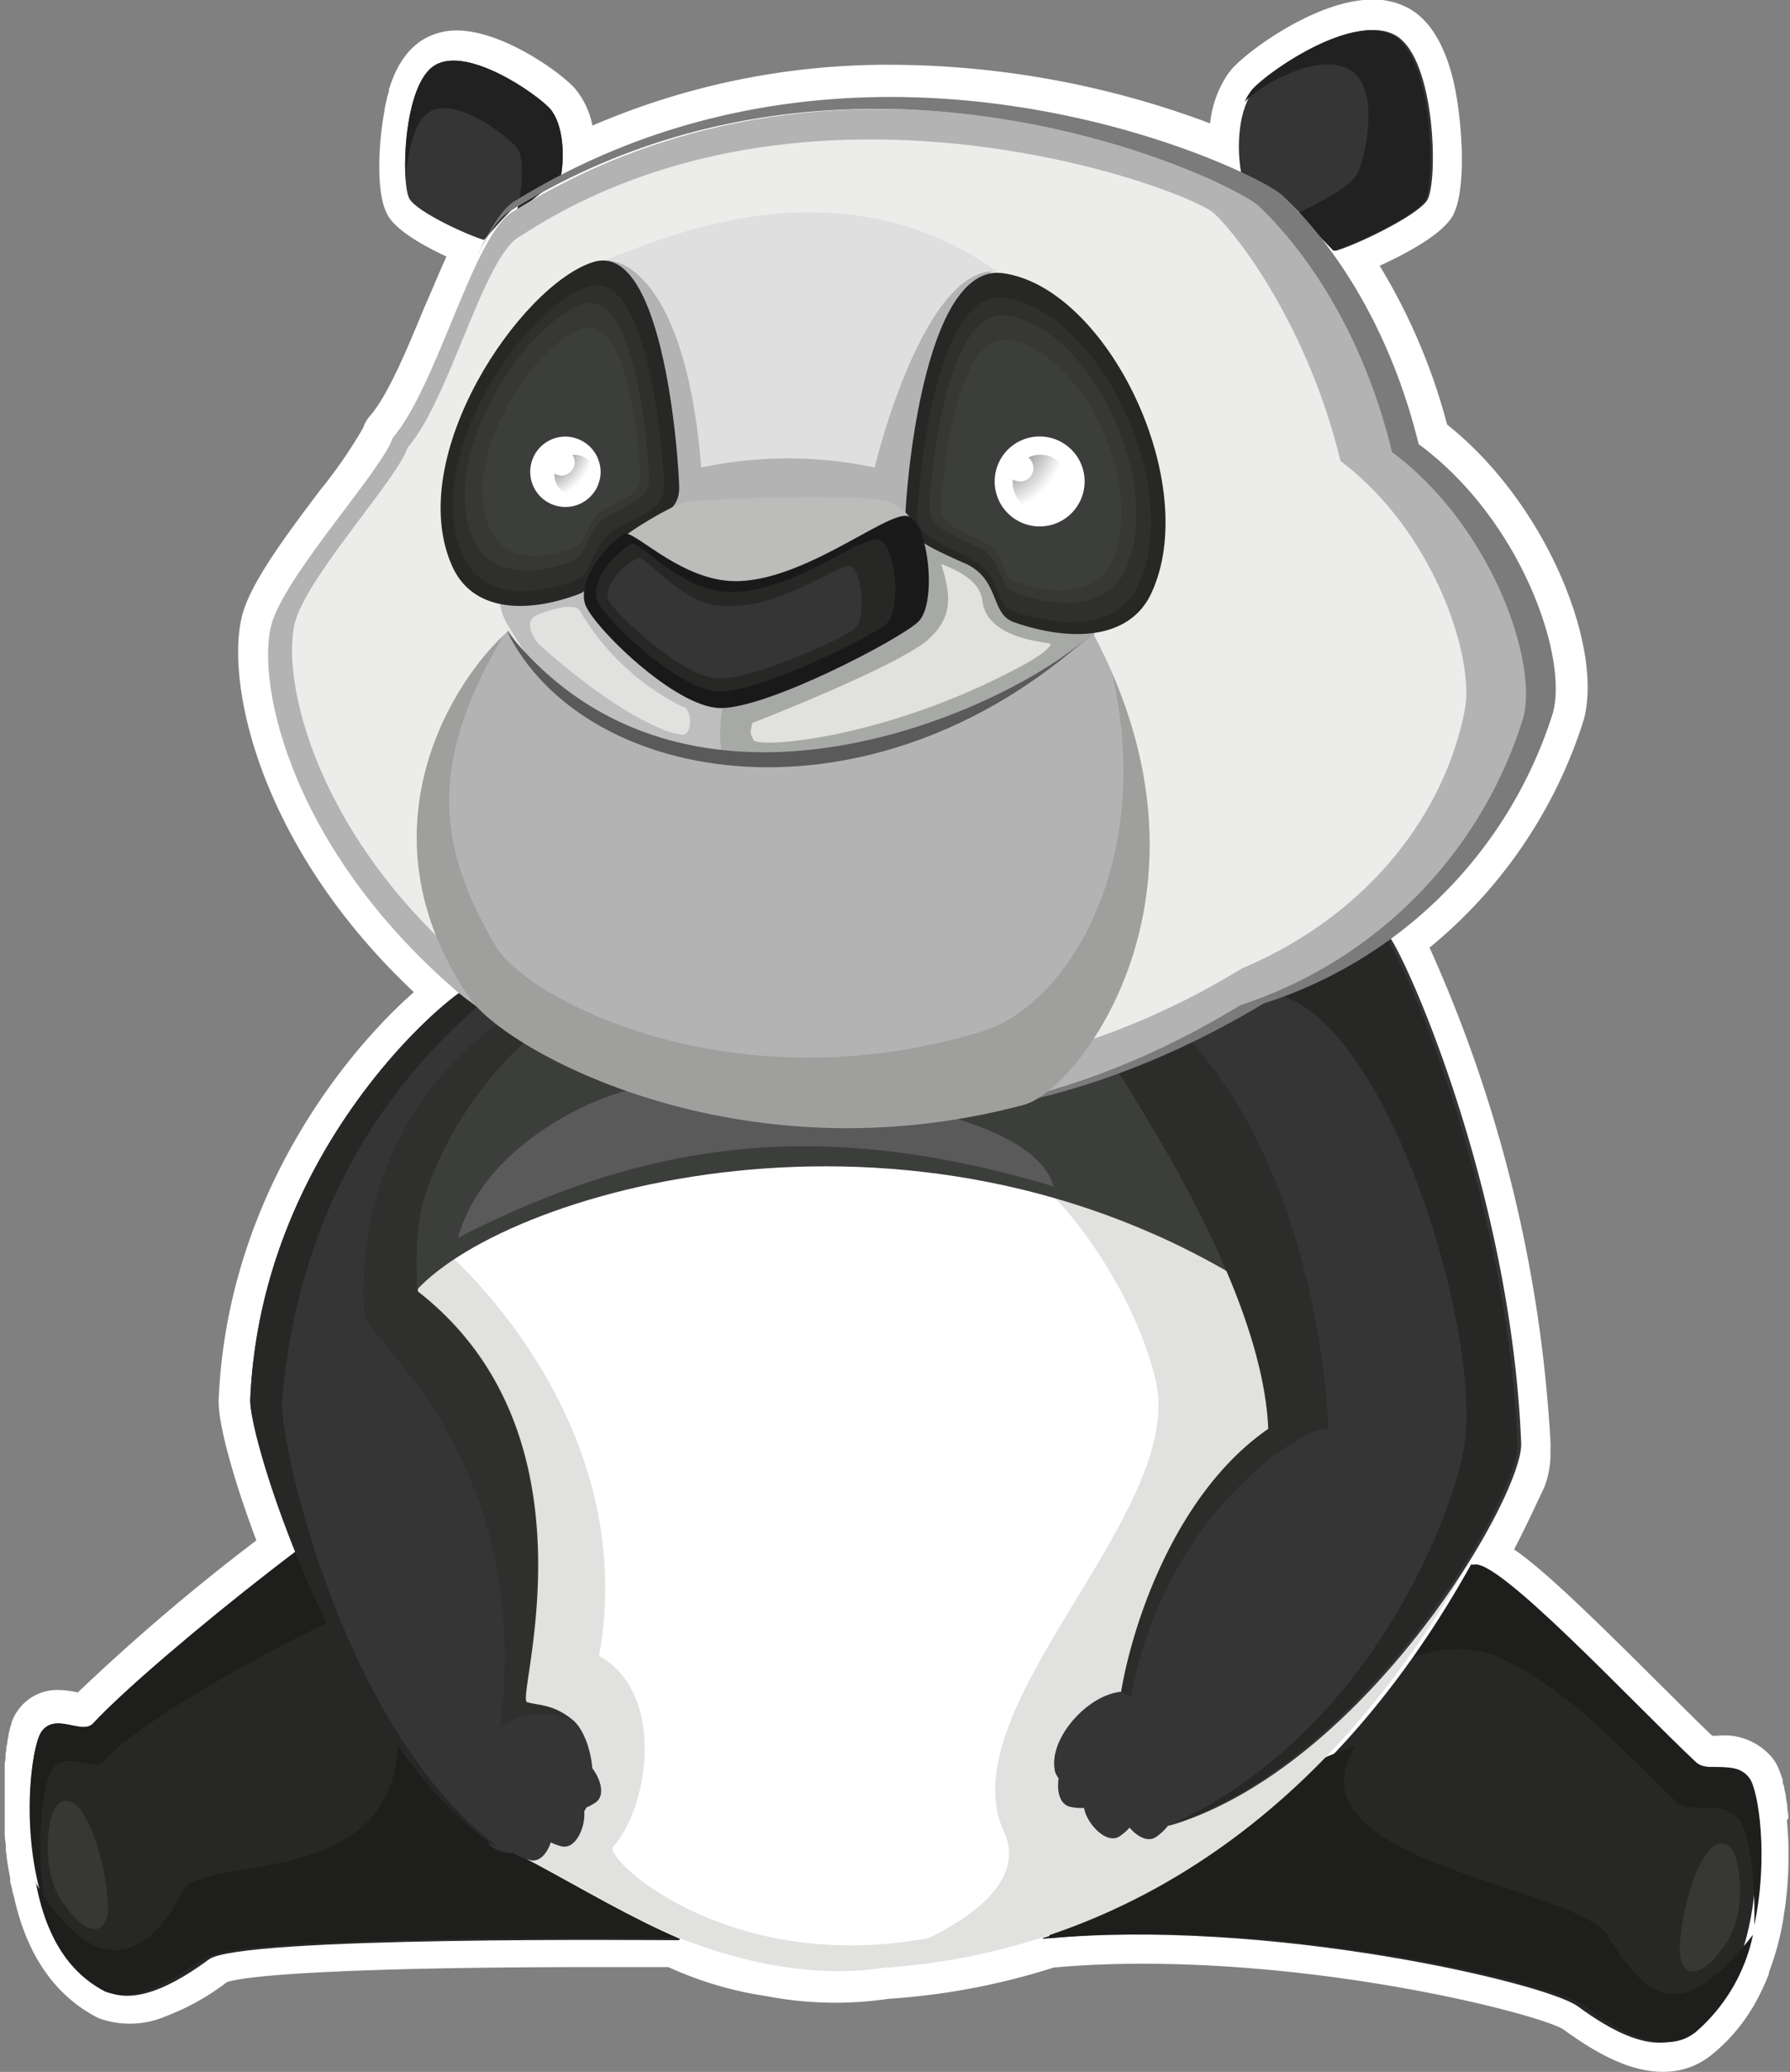 <svg xmlns="http://www.w3.org/2000/svg" xmlns:xlink="http://www.w3.org/1999/xlink" viewBox="0 0 159.21 184.23"><rect x="0" y="0" width="159.21" height="184.23" fill="#808080" stroke="none"/><defs><style>.a{fill:#fff;}.b{fill:#272726;}.c{fill:#1e1e1d;}.d{fill:#e1e1df;}.e{fill:#373736;}.f{fill:#3c3e3c;}.g{fill:#343534;}.h{fill:#212121;}.i{fill:#595a59;}.j{fill:#2c2c2b;}.k{fill:#b2b3b2;}.l{fill:#7a7b7a;}.m{fill:#ececea;}.n{fill:#dedfde;}.o{fill:#bdbebd;}.p{fill:#a7a9a7;}.q{fill:#2f2f2e;}.r{fill:#bcbcba;}.s{fill:#191919;}.t{fill:url(#a);}.u{fill:#9f9f9e;}.v{fill:url(#b);}</style><radialGradient id="a" cx="-46.03" cy="199.77" r="1.48" gradientTransform="matrix(4.96, 0, 0, -5.04, 316.05, 1045.65)" gradientUnits="userSpaceOnUse"><stop offset="0" stop-color="#191919"/><stop offset="1" stop-color="#fff"/></radialGradient><radialGradient id="b" cx="-39.8" cy="193.97" r="1.48" gradientTransform="matrix(3.6, 0, 0, -3.66, 191.03, 749.62)" xlink:href="#a"/></defs><title>panda-index</title><path class="a" d="M159.14,162.19v-.11c0-.26-.06-.52-.09-.77l0-.12c0-.25-.07-.5-.11-.74v-.06c0-.26-.09-.51-.14-.74v0c0-.23-.1-.44-.16-.66l0-.16c0-.15-.09-.3-.13-.43l-.07-.2c-.05-.15-.11-.29-.16-.41l-.08-.19a4.37,4.37,0,0,0-.37-.64,5.54,5.54,0,0,0-5-2.11h-.46c-1.32-1.25-3.05-3-4.88-4.8-6.41-6.39-10.18-10-12.74-11.77q.64-1.23,1.26-2.52l.21-.43c.47-1,.86-1.81,1.23-2.61a8.3,8.3,0,0,0,.53-3.3,5.71,5.71,0,0,0,0-.81,123.77,123.77,0,0,0-10.75-43.84,42.81,42.81,0,0,0,13.67-20.11c1.88-6.3-3.09-19.22-12.11-26.4a53.12,53.12,0,0,0-6-14.12c2.4-1.09,5.38-2.71,6.4-4.28,1.37-2.09,1-8.37.2-12-.77-3.3-2.09-5.5-3.92-6.56a6.54,6.54,0,0,0-3.3-.83c-4.89,0-11,4.46-12.51,6.16a5.38,5.38,0,0,0-.35.44,9.6,9.6,0,0,0-1.6,4.41A81.52,81.52,0,0,0,79.46,6.27a66.24,66.24,0,0,0-26.69,5.41,7.28,7.28,0,0,0-1.55-3.3C50,7,44.82,3.22,40.69,3.22A5.79,5.79,0,0,0,37.76,4a5,5,0,0,0-.75.54l-.17.15a5.86,5.86,0,0,0-.58.62l-.1.13c-.13.17-.27.36-.4.58l-.09.14c-.13.21-.25.44-.37.68l-.07.15c-.09.19-.18.4-.26.62l-.05.14c-.09.23-.17.47-.25.72l0,.16c-.07.23-.14.47-.2.7l0,.07c-.07.26-.12.52-.18.79v.12c-.45,2.23-.94,7.49.37,9.49.86,1.32,3.19,2.62,5.13,3.52-.65,1.42-1.29,3-2,4.6-1.51,3.65-3.22,7.79-4.84,9.62a2.68,2.68,0,0,0-.56,1,43.06,43.06,0,0,1-3.88,5.61c-2.78,3.7-5.66,7.52-6.7,10.45-1.91,5.41.72,20.61,15.08,34.13C30.75,94.12,20.31,107,19.53,124.92c-.1,2.3,1.55,7.78,3.35,12.56A186.15,186.15,0,0,0,7,151H7a8.32,8.32,0,0,0-1.73-.22,4.27,4.27,0,0,0-3.61,1.83,4.33,4.33,0,0,0-.32.52l-.07.14c-.05.11-.11.24-.16.37h0l0,.1c-.05.14-.1.29-.16.48l0,.08-.11.39,0,.17-.1.42,0,.1c0,.17-.07.35-.1.52l0,.21-.07.4,0,.22c0,.16,0,.32-.07.51l0,.29c0,.14,0,.27,0,.42l0,.31c0,.12,0,.25,0,.37s0,.23,0,.33,0,.41,0,.61l0,.71c0,.15,0,.29,0,.45V161c0,.28,0,.57,0,.87v.24c0,.16,0,.33,0,.49v.28c0,.18,0,.35,0,.5v.13c0,.37.06.74.1,1.1l0,.26c0,.18,0,.37.07.55l0,.24c.09.61.19,1.22.32,1.87l0,.22c0,.19.08.38.12.56l.06.23c0,.2.1.41.15.61,1.13,5.16,3.61,8.76,7.37,10.73l.27.12a8.08,8.08,0,0,0,5.82-.19,21.6,21.6,0,0,0,5.48-3.05c1.87-.65,11.42-1.34,32.74-1.34h6.53A32.23,32.23,0,0,0,68.24,178a32.44,32.44,0,0,0,10.87.24,61.43,61.43,0,0,0,14.69-2.78c2.45-.22,5.09-.34,7.85-.34,18.15,0,35.6,4.61,37.5,5.85,3.49,2.56,6.29,3.76,8.83,3.76a6.69,6.69,0,0,0,4.2-1.4c.35-.27.69-.57,1.08-.93l.28-.27c.28-.28.55-.57.81-.88l.15-.17c.29-.35.57-.72.84-1.1l.13-.19,0,0c.22-.33.43-.67.63-1l0,0,.1-.18a20.34,20.34,0,0,0,1.21-2.58l0-.12a25.24,25.24,0,0,0,1.07-3.64v0c.08-.38.15-.76.22-1.13l0-.09a32.85,32.85,0,0,0,.45-4.64v0a32.88,32.88,0,0,0-.14-4.05" transform="translate(-0.08 -0.51)"/><path class="b" d="M37.53,131.56c-2-.93-23.66,16.27-29.15,22.17-1,1.09-3.34-1-4.6.74S1,171.06,8.8,177.12c2.85,2.2,7.05-.32,9.87-2.39s39.7-1.7,41.73-1.7-7.83-34.29-22.88-41.47" transform="translate(-0.08 -0.51)"/><path class="c" d="M4.73,157.83c1.25-1.75,3.58.34,4.6-.74,5.48-5.9,29.38-17.52,31.34-16.59,9.25,4.41,15.72,17,18.85,26-2.91-10.32-11.09-29.72-22-34.92-2-.93-23.66,16.27-29.15,22.17-1,1.09-3.34-1-4.6.74-.94,1.32-2,9.42.47,16.09-1.18-5.79-.32-11.64.47-12.74" transform="translate(-0.08 -0.51)"/><path class="c" d="M3.26,167.86c1.15,6.33,4.13,8.67,6.16,9.73,3.6,1.38,7.94-2.71,9.39-3.23,4.87-1.85,39.36-1.5,41.33-1.5.88,0-.46-6.36-3.46-14.17-4.29.5-21.77-10.2-21.3-5.45,1.57,15.95-17.2,11.89-19,15.39-2.08,4.14-6.89,9.81-13.16-.77" transform="translate(-0.08 -0.51)"/><path class="b" d="M130.67,139.66c2-.93,14.41,12.47,19.83,17.54,1.09,1,3.52-.32,4.77,1.44s2.82,16.59-5,22.65c-2.85,2.2-7.05-.32-9.87-2.39s-27.62-7.89-47.47-6c-2,.2,22.71-26.08,37.75-33.25" transform="translate(-0.08 -0.51)"/><path class="c" d="M133.19,147.8c6.27,2.55,12.33,9.54,16,12.93,1.29,1.21,4.19-.38,5.68,1.71.67.93,1.38,4.7,1.24,9.26,1.28-5.89.4-11.94-.41-13.06-1.25-1.75-3.68-.42-4.77-1.44-5.42-5.07-17.87-18.48-19.83-17.54-.86.41-9.8,10.31-10.72,10.84,6-3.83,10.13-3.82,12.85-2.71" transform="translate(-0.08 -0.51)"/><path class="a" d="M42.61,90c-.94,1.12-5.8,10.53-6.11,24.4-.07,3-16,27.27,8.46,50.4C52.79,168.67,61.72,175,70,175.36s43.88,2.87,65-43.86c1.54-3.41-3.29-33.81-12.07-46.89C75.72,114,42.61,90,42.61,90" transform="translate(-0.08 -0.51)"/><path class="c" d="M150.77,181.31a15.65,15.65,0,0,0,5.23-8.77c-6.34,8.13-9.42,5.87-13.13-.24-4-4.28-28.52-6.46-22.25-16.51-7.84,2.39-17.86,10.41-22.67,11.3l0,0-1.08,1.18-.07.08-1,1.1h0c-.62.71-1.13,1.33-1.53,1.84l0,0c-.17.22-.31.42-.44.6l-.09.14c-.09.13-.16.24-.21.35l-.06.12a.74.74,0,0,0-.07.2.34.34,0,0,0,0,.07c0,.06,0,.09.11.08,19.85-1.91,44.65,3.91,47.47,6s7,4.6,9.87,2.39" transform="translate(-0.08 -0.51)"/><path class="d" d="M53.37,147.73C57,127.51,41.25,113.18,40.1,112.12H36.59c0,.74-.08,1.5-.1,2.27-.07,3-16,27.27,8.46,50.4,4.7,2.3,9.8,5.51,14.93,7.78,15.94,6.57,25.79,1.24,24.72-.13-19.12,4.47-30.91-6.7-30-7.71,3.13-3.4,4.81-13.61-1.25-17" transform="translate(-0.08 -0.51)"/><path class="e" d="M153.86,164.66c1.09.79,1.61,5.89-.2,8.56-2.81,4.17-4.24,2.54-4.18.56.1-3.77,2.15-10.73,4.38-9.12" transform="translate(-0.08 -0.51)"/><path class="e" d="M5.31,160.88c-1.09.79-1.61,5.89.2,8.56,2.81,4.17,4.24,2.54,4.18.56-.1-3.77-2.15-10.73-4.38-9.12" transform="translate(-0.08 -0.51)"/><path class="d" d="M134.75,131.51c1.54-3.41-3.29-33.81-12.07-46.89a96.51,96.51,0,0,1-32,13.12c.85,4.09,2,8.25,2,8.25,2.19,1.44,8.24,9.09,10.18,17.22,2.82,11.8-18.55,29.14-13.48,40.19,3,6.49-9.87,11.27-14.68,12.23,24.86-.11,46.69-14.8,60-44.12" transform="translate(-0.08 -0.51)"/><path class="f" d="M36.75,115.66c7.52-9.09,44.19-20.1,74.9-.64,4.19,2.65,14.25,6.16,22.21,6.89-1.33-10.92-5.2-28.84-11.24-37.83C76.39,113,47.56,92.32,47.56,92.32c-.94,1.12-11.13,8.51-11.44,22.38,0,.22,0,.66,0,1.26l.64-.3" transform="translate(-0.08 -0.51)"/><path class="g" d="M123.47,83.54c1.41,1.44,11,22.65,11.91,45.29.19,4.69-13.53,28.23-30.61,33.81A9,9,0,0,1,94,158.18c-.75-1.51,2.82-6.86,5.8-7.18,1-6,4.81-17.7,13.16-23.44-.42-13.4-13.74-32.06-13.74-32.69s6-1.44,13.32-5.42c4.23-.8,11-5.9,11-5.9" transform="translate(-0.08 -0.51)"/><path class="b" d="M123.15,83.54s-8.12,4.15-9.92,5.32c9.77,1.54,18.54,29,17.13,40-.58,4.55-7.36,25.12-25.91,33.81,17.08-5.58,30.8-29.12,30.61-33.81-.94-22.65-10.5-43.86-11.91-45.29" transform="translate(-0.08 -0.51)"/><path class="g" d="M47.41,92.52c1.34-6.82-5.85-4.15-5.85-4.15C38.74,90,23.28,103.52,22.34,124.89c-.16,3.67,8.15,29.66,21,39.23,2.77,2.07,4.94,1.12,8-1.67,2.46-2.25,1.41-7.58-.31-9s-3-1.28-4.07-1.59,6.89-23.6-9.71-36.52c-.16-4.15,0-6.54.78-8.88a54.9,54.9,0,0,1,9.4-13.93" transform="translate(-0.08 -0.51)"/><path class="g" d="M52.43,157.36a6.36,6.36,0,0,0-1.67-3.78A7.32,7.32,0,0,0,46.83,152c-3.12.5-7.3,5.39-3.16,12.61a3.31,3.31,0,0,0,2.1.69,4.74,4.74,0,0,0,1.52.62c.82.16,1.46-.64,1.78-1.59a4.52,4.52,0,0,0,1,.36c1.35.27,2.22-2.11,1.93-3.37a4.63,4.63,0,0,0,1.07-.55c1-.71.26-2.55-.67-3.44" transform="translate(-0.08 -0.51)"/><path class="b" d="M25.16,125.07C26.78,106.57,35.8,95.91,42.55,90c.31-.48-1-1.59-1-1.59C38.74,90,23.28,103.54,22.34,124.92c-.16,3.67,8.15,29.66,21,39.23a4.15,4.15,0,0,0,1.16.68c-14-10.3-19.63-36.4-19.33-39.75" transform="translate(-0.08 -0.51)"/><path class="g" d="M49.88,16.66c.51-2.33.26-5.19-.89-6.48S41.73,4.6,38.8,6.29,35.74,17,36.51,18.21s5.22,3.24,6.62,3.63c1.78-1.94,3.57-4.41,6.75-5.19" transform="translate(-0.08 -0.51)"/><path class="h" d="M49,10.17C47.84,8.88,41.73,4.6,38.8,6.29c-2.28,1.31-2.86,7.09-2.64,10.15.16-2.4.77-5.18,2.14-6,2.38-1.37,6.81,2.12,7.74,3.17.74.84.47,3.91,0,5.74.71-.44,2.94-2.49,3.84-2.71.51-2.33.26-5.19-.89-6.48" transform="translate(-0.08 -0.51)"/><path class="i" d="M47.88,92.17c-2.48,2.07-7.31,8.19-9.61,13.93a19.68,19.68,0,0,0-1.1,6.43C56,102,72,99.5,93.79,106c-1.72-5.9-15.36-7.26-16.3-8.21-.78-.8-29.62-5.58-29.62-5.58" transform="translate(-0.08 -0.51)"/><path class="g" d="M110.58,16.44c-.63-2.87-.31-6.38,1.1-8s8.93-6.86,12.54-4.78S128,16.92,127,18.35s-6.42,4-8.15,4.47c-2.19-2.39-4.39-5.42-8.3-6.38" transform="translate(-0.08 -0.51)"/><path class="h" d="M124,3.68c-3.6-2.07-11.13,3.19-12.54,4.78a4.4,4.4,0,0,0-.68,1.13c1.37-1.51,6.63-4.56,9.41-2.84s1.27,8.12.52,9.36c-.59,1-3.42,2.54-5.26,3.36.37.42,2.87,2.94,3.23,3.34,1.72-.48,7.21-3,8.15-4.47s.78-12.6-2.82-14.67" transform="translate(-0.08 -0.51)"/><path class="j" d="M99.15,95.06c0,.64,13.32,19.3,13.74,32.69l-.21.16a30.18,30.18,0,0,0,5.54-.37s-.46-21.78-12.57-34.84c-3.89,1.43-6.5,1.93-6.5,2.35" transform="translate(-0.08 -0.51)"/><path class="f" d="M36.12,114.55c0,.22,0,.66,0,1.26l.64-.3a17.05,17.05,0,0,1,3.71-3.16c1.27-10.19,14.41-15.28,16.92-15.07a5.55,5.55,0,0,0,0-.61,38.08,38.08,0,0,1-9.82-4.5c-.94,1.12-11.13,8.51-11.44,22.38" transform="translate(-0.08 -0.51)"/><path class="k" d="M45.78,19.28C42.28,21.08,39,34.83,35,39.45,34.15,42.18,26,51,24.35,55.63s1,19.76,16.33,33c3.92,3.39,33.61,24,71.79.61C130,83.56,134.4,69.29,135.83,64.46s-2.65-17-11.64-23.75c-3.06-12.61-9.39-19.54-11.84-21.86S76.21.36,45.78,19.28" transform="translate(-0.08 -0.51)"/><path class="l" d="M126.26,40c-3.13-12.76-9.61-19.78-12.12-22.12S77.16-.83,46,18.31c-1.2.61-2.38,2.6-3.56,5.12,1-2.06,2-3.64,3.05-4.17,30.42-18.92,64.11-2.73,66.56-.42s8.78,9.25,11.84,21.86c9,6.73,13.07,18.91,11.64,23.75a39,39,0,0,1-25.11,25.43C98.3,97.27,86.81,99.89,76.77,100c10.56.08,22.77-2.48,35.7-10.26A39.59,39.59,0,0,0,138.17,64c1.46-4.89-2.72-17.22-11.91-24" transform="translate(-0.08 -0.51)"/><path class="m" d="M46.37,21.5C43.11,23.18,40.11,36,36.31,40.34c-.76,2.55-8.36,10.79-9.87,15.11s.95,18.45,15.19,30.81c3.64,3.16,35.48,20.78,68.9.37,11.44-4.84,18.09-13.95,19.84-23,.89-4.62-2.71-15.85-11.06-22.13-2.85-11.77-8.94-19.85-11.22-22s-36-14.81-61.71,2" transform="translate(-0.08 -0.51)"/><path class="n" d="M53.59,23.67c2.09-.21,19.64-10.15,35.2,1-2.61,4.36-7.73,18-8,19.78s-20.58,1-21.83,1.17-5.33-21.9-5.33-21.9" transform="translate(-0.08 -0.51)"/><path class="k" d="M54.12,23.69c2,0,7.08,2.87,8.33,18.39a37.08,37.08,0,0,1,15.43,0c.42-1.81,4.44-17.12,10.4-17.44A33.61,33.61,0,0,0,81.6,46.34c-.21.64-10.86,6.06-16.71,4.78s-8.78-3.3-9.09-4.47,2.65-.66,3.13-4.25c1.36-10.1-4.8-18.71-4.8-18.71" transform="translate(-0.08 -0.51)"/><path class="o" d="M64.67,62.69c.92.63.86,5.29-.08,5.69S52.21,68,45.47,56.47c-.16-.27-2-3,.08-3.67s6.74-1.36,7.83-1,2,7.5,11.28,10.84" transform="translate(-0.08 -0.51)"/><path class="d" d="M60.92,63.37c.69.38.73,2.08.09,2.42s-5.54-1.28-13-8c-.17-.15-1.57-2-.18-2.59s3.42-1.1,3.83-.37a22,22,0,0,0,9.24,8.58" transform="translate(-0.08 -0.51)"/><path class="p" d="M80.76,48a31.82,31.82,0,0,1,6,1.91,25.45,25.45,0,0,1,4.54,4c1,1.2,6,.8,6.11,1.12s.18,2.52-.55,3.19c-12.77,11.72-32,10.93-32.44,10a11.77,11.77,0,0,1-.08-4.7S76.45,48.43,80.76,48" transform="translate(-0.08 -0.51)"/><path class="q" d="M32.48,117.47c.13,1.91,15.2,12.92,12.07,36.68a6.29,6.29,0,0,1,6.42-.64c-1.72-1.44-3-1.28-4.07-1.59s6.89-23.6-9.71-36.52c-.16-4.15,0-6.55.78-8.88a33.34,33.34,0,0,1,9.4-13.93,7,7,0,0,0,.14-2l-1.86.13c-3.76,2.07-14.26,11-13.16,26.79" transform="translate(-0.08 -0.51)"/><path class="d" d="M82.65,57.35c2.4-2.13,1.88-4.25,1.15-6.7,1.57.64,3.44,1.49,3.66,3.3.42,3.51,6,3.63,6.06,3.83s-.73,1-2.92,2.13c-11.84,6.31-23.17,7.19-23.51,6.38s-.3-.41-.1-1.49c0,0,12.9-5,15.67-7.44" transform="translate(-0.08 -0.51)"/><path class="b" d="M85.86,50.59c-3.36-1.5-5.25-2.39-5.25-4.15S82.1,23.82,89.28,24.8c9.3,1.28,17.76,18.76,13.19,28.49-1.93,4.11-7.12,4.31-12.2,2.55-2.16-.75-1.19-3.83-4.4-5.26" transform="translate(-0.08 -0.51)"/><path class="q" d="M86.39,50.11c-3-1.34-4.72-2.15-4.72-3.72S83,26.07,89.45,27c8.35,1.15,16,16.85,11.84,25.59-1.74,3.69-6.39,3.87-11,2.29-1.94-.67-1.07-3.44-4-4.73" transform="translate(-0.08 -0.51)"/><path class="e" d="M86.91,49.09c-2.67-1.19-4.18-1.9-4.18-3.3s1.19-18,6.9-17.22c7.4,1,14.14,14.94,10.5,22.68-1.54,3.27-5.66,3.43-9.71,2-1.72-.59-.95-3-3.51-4.19" transform="translate(-0.08 -0.51)"/><path class="f" d="M87.43,48.61c-2.33-1-3.64-1.66-3.64-2.88s1-15.7,6-15c6.45.89,12.33,13,9.15,19.77-1.34,2.85-4.94,3-8.46,1.77-1.5-.52-.83-2.66-3.06-3.65" transform="translate(-0.08 -0.51)"/><path class="b" d="M56.1,47.92c3.11-1.5,4.39-2.23,4.39-4s-1.25-22.17-7.68-20.1S36,41.06,40.27,50.79c1.79,4.11,6.58,4.31,11.28,2.55,2-.75,1.57-4,4.54-5.42" transform="translate(-0.08 -0.51)"/><path class="q" d="M55.26,47.34c2.75-1.33,3.89-2,3.89-3.54S58,24.14,52.34,26,37.47,41.26,41.22,49.89c1.59,3.64,5.84,3.82,10,2.26,1.77-.66,1.39-3.54,4-4.81" transform="translate(-0.08 -0.51)"/><path class="e" d="M54.42,46.22c2.4-1.16,3.4-1.73,3.4-3.09s-1-17.16-5.94-15.55-13,13.33-9.7,20.86c1.38,3.18,5.09,3.33,8.73,2,1.55-.58,1.21-3.09,3.52-4.2" transform="translate(-0.08 -0.51)"/><path class="f" d="M54.11,45.64c2.05-1,2.9-1.48,2.9-2.64s-.83-14.65-5.08-13.28S40.85,41.11,43.65,47.54c1.18,2.72,4.35,2.85,7.46,1.69,1.32-.49,1-2.64,3-3.59" transform="translate(-0.08 -0.51)"/><path class="r" d="M55.2,48.74c-.34-.34,4.49-3.24,5.75-3.56s16.23-.83,18.23-.05a4.55,4.55,0,0,1,2.66,3.08c.35,1.24-11.28,5.5-15.91,5S55.82,49.38,55.2,48.74" transform="translate(-0.08 -0.51)"/><path class="s" d="M55.57,48c-2,1.25-4.07,4.31-3.45,6.22s8,9.25,12.07,9.25c4.23,0,15.83-6.06,17.55-7.66s.94-8.93-.94-9.41-9.9,6.4-16.14,5.74c-4.54-.48-8.31-4.62-9.09-4.15" transform="translate(-0.08 -0.51)"/><path class="b" d="M56.2,48.92c-1.8,1-3.58,3.44-3,5S60.52,62,64.11,62s13.26-4.73,14.78-6,.79-7.65-.83-7.53c-2.32.17-8.23,5.16-13.72,4.63-4-.38-7.46-4.59-8.15-4.21" transform="translate(-0.08 -0.51)"/><path class="g" d="M56.83,50.12c-1.55.75-3.09,2.59-2.62,3.73s6.72,7,9.82,7,10.7-3.4,12-4.36.64-6.19-.71-5.65c-2.73,1.08-6.56,3.92-11.3,3.52-3.45-.29-6.61-4.55-7.2-4.27" transform="translate(-0.08 -0.51)"/><path class="a" d="M96.55,43.39a4,4,0,1,1-4-4.07,4,4,0,0,1,4,4.07" transform="translate(-0.08 -0.51)"/><path class="t" d="M95.11,43.47a2.48,2.48,0,1,1-2.48-2.53,2.5,2.5,0,0,1,2.48,2.53" transform="translate(-0.08 -0.51)"/><path class="a" d="M92,42.15a1.19,1.19,0,1,1-1.19-1.21A1.2,1.2,0,0,1,92,42.15" transform="translate(-0.08 -0.51)"/><path class="a" d="M94.94,45.27a.54.54,0,1,1-.54-.55.55.55,0,0,1,.54.55" transform="translate(-0.08 -0.51)"/><path class="a" d="M53.5,42.52a3.13,3.13,0,1,1-3.13-3.19,3.16,3.16,0,0,1,3.13,3.19" transform="translate(-0.08 -0.51)"/><path class="k" d="M45.32,56.58c-4.81,4.15-13.63,17.7-3.45,32.64,3.16,4.63,23.92,16.27,49.31,9.46,4.7-1.26,18.49-18.61,6.16-41.78-7.21,6.7-39,21.69-52-.32" transform="translate(-0.08 -0.51)"/><path class="u" d="M99,60.42c3.84,16.74-4,29.48-11.53,31.79C65.27,99,47,89.34,44.22,84.71c-5.72-9.59-5.64-16.91.57-27.59C39.9,61.76,32,74.87,41.87,89.28c3.16,4.63,23.92,16.27,49.31,9.46,4.46-1.2,17.1-16.9,7.82-38.32" transform="translate(-0.08 -0.51)"/><path class="v" d="M53,42.78a1.8,1.8,0,1,1-1.8-1.83A1.82,1.82,0,0,1,53,42.78" transform="translate(-0.08 -0.51)"/><path class="i" d="M97.14,56.9c-7.21,6.7-36,20-52-.32,6.95,14.09,32.49,18.07,52,.32" transform="translate(-0.08 -0.51)"/><path class="a" d="M51.2,41.61A1.19,1.19,0,1,1,50,40.41a1.2,1.2,0,0,1,1.19,1.21" transform="translate(-0.08 -0.51)"/><path class="a" d="M53.09,43.65a.54.54,0,1,1-.54-.55.55.55,0,0,1,.54.55" transform="translate(-0.08 -0.51)"/><path class="j" d="M112.94,127.43s0,.06,0,.09C104.59,133.26,100.78,145,99.79,151c-3,.32-6.69,4.31-5.8,7.18-.26-2.31,3-6.06,6.63-6.59,2.93-15.95,14.31-23.6,17.66-24.24a25.2,25.2,0,0,0-5.33.12" transform="translate(-0.08 -0.51)"/><path class="g" d="M99.75,150.94v0c-3,.32-6.53,4.25-5.8,7.18a2.06,2.06,0,0,0,.29.51c-.17,1.11.07,2.3,1,2.53a4.78,4.78,0,0,0,1.26.11c.21,1.35,2,3.32,3.18,2.51a4.84,4.84,0,0,0,.87-.76c.67.79,1.61,1.32,2.34.84a5,5,0,0,0,1.14-1.09l.4-.09c.09-.3,1.69-8.39-4.67-11.75" transform="translate(-0.08 -0.51)"/></svg>
